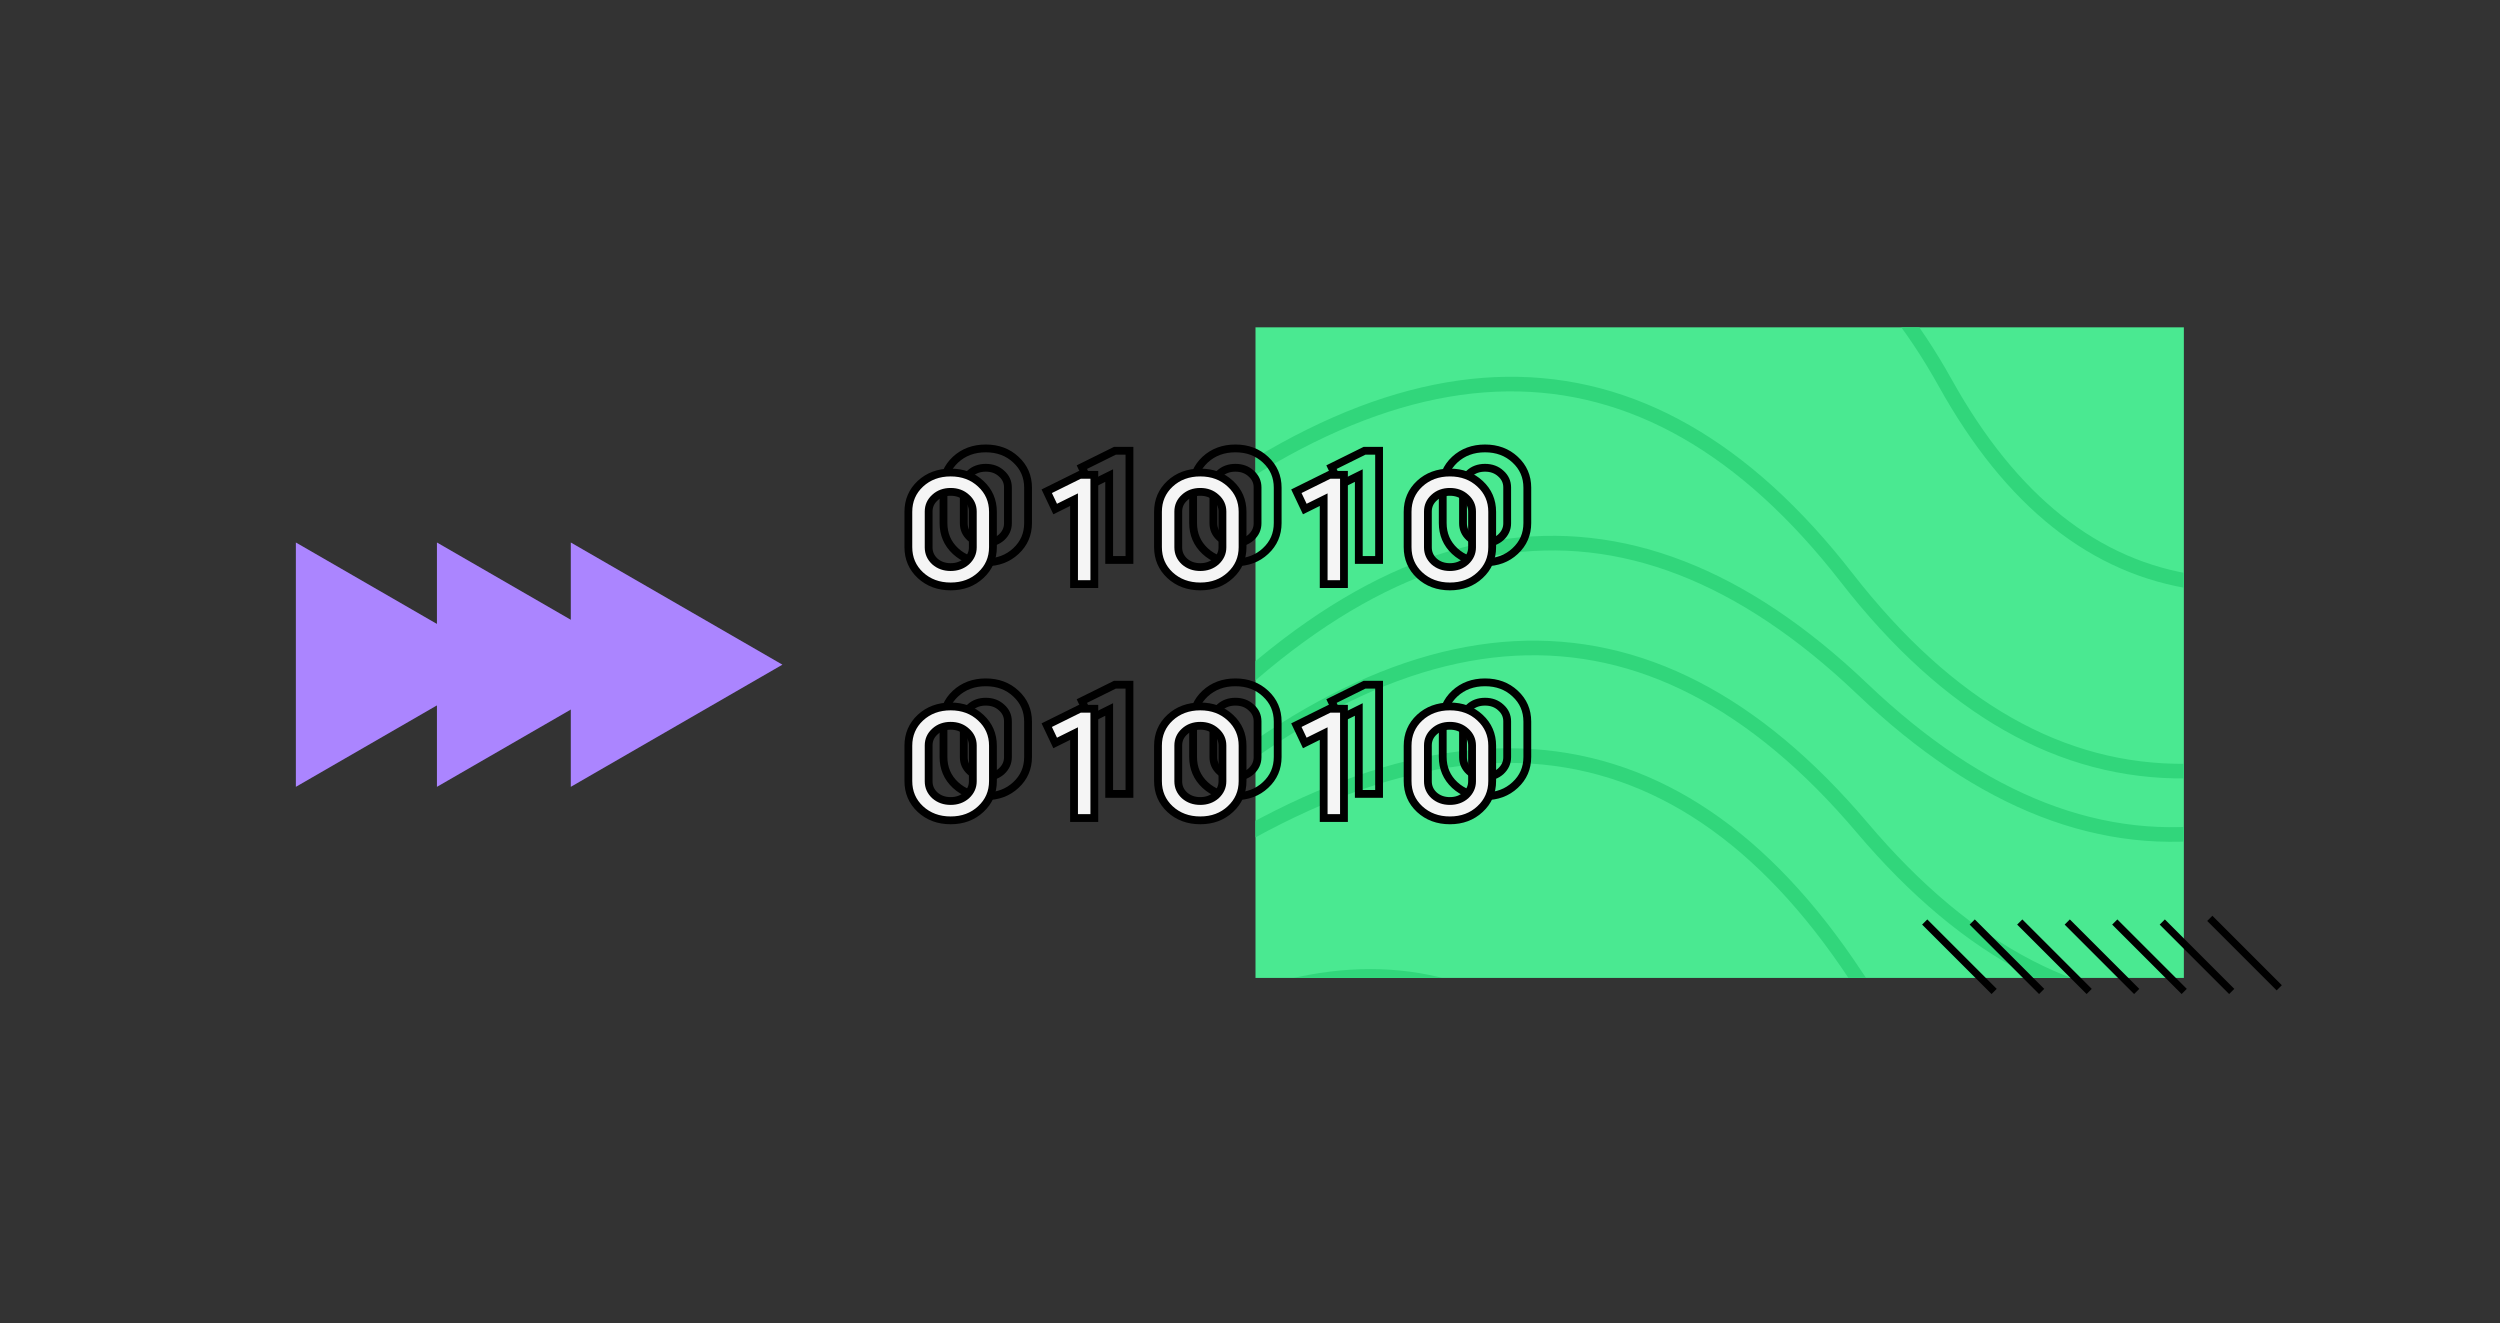 <svg width="342" height="181" viewBox="0 0 342 181" fill="none" xmlns="http://www.w3.org/2000/svg">
<rect x="0" y="0" width="342" height="181" fill="#333333" stroke="none"/>
<g clip-path="url(#clip0)">
<rect width="127" height="89" transform="translate(171.752 44.777)" fill="#4AE991"/>
<path d="M150.073 80.236C190.661 43.72 224.842 43.314 252.614 79.017C280.387 114.72 314.567 114.314 355.156 77.798" stroke="#31D67B" stroke-width="2"/>
<path d="M153.51 110.573C188.263 68.466 222.009 63.018 254.748 94.23C287.486 125.442 321.232 119.994 355.985 77.887" stroke="#31D67B" stroke-width="2"/>
<path d="M152.344 118.702C191.383 80.534 225.517 78.71 254.747 113.229C283.977 147.749 318.111 145.925 357.149 107.757" stroke="#31D67B" stroke-width="2"/>
<path d="M151.521 126.742C194.81 93.474 228.92 95.71 253.849 133.453C278.779 171.196 312.888 173.433 356.178 140.164" stroke="#31D67B" stroke-width="2"/>
<path d="M142.52 152.742C178.02 125.46 205.991 127.295 226.435 158.246C246.878 189.197 274.849 191.031 310.349 163.749" stroke="#31D67B" stroke-width="2"/>
<path d="M182.86 40.545C220.325 16.033 248.077 19.982 266.116 52.393C284.155 84.804 311.907 88.754 349.371 64.241" stroke="#31D67B" stroke-width="2"/>
</g>
<path d="M130.712 62.881L130.35 62.488L130.348 62.491L130.712 62.881ZM138.974 62.881L138.609 63.27L138.612 63.273L138.974 62.881ZM138.974 75.391L138.612 74.998L138.609 75.001L138.974 75.391ZM130.712 75.391L130.348 75.78L130.35 75.783L130.712 75.391ZM132.698 73.512L132.335 73.904L132.345 73.913L132.698 73.512ZM137.01 73.512L137.362 73.913L137.367 73.908L137.373 73.903L137.01 73.512ZM137.01 64.781L136.647 65.172L136.658 65.182L137.01 64.781ZM132.698 64.781L133.055 65.177L133.06 65.172L132.698 64.781ZM129.602 71.548V66.723H128.535V71.548H129.602ZM129.602 66.723C129.602 65.33 130.092 64.191 131.077 63.27L130.348 62.491C129.141 63.619 128.535 65.043 128.535 66.723H129.602ZM131.074 63.273C132.076 62.348 133.323 61.877 134.854 61.877V60.81C133.082 60.81 131.568 61.364 130.35 62.488L131.074 63.273ZM134.854 61.877C136.384 61.877 137.623 62.348 138.609 63.27L139.338 62.491C138.133 61.364 136.625 60.81 134.854 60.81V61.877ZM138.612 63.273C139.61 64.194 140.105 65.332 140.105 66.723H141.173C141.173 65.04 140.558 63.616 139.336 62.488L138.612 63.273ZM140.105 66.723V71.548H141.173V66.723H140.105ZM140.105 71.548C140.105 72.939 139.61 74.077 138.612 74.998L139.336 75.783C140.558 74.655 141.173 73.231 141.173 71.548H140.105ZM138.609 75.001C137.623 75.923 136.384 76.394 134.854 76.394V77.461C136.625 77.461 138.133 76.907 139.338 75.78L138.609 75.001ZM134.854 76.394C133.323 76.394 132.076 75.923 131.074 74.998L130.35 75.783C131.568 76.907 133.082 77.461 134.854 77.461V76.394ZM131.077 75.001C130.092 74.08 129.602 72.941 129.602 71.548H128.535C128.535 73.229 129.141 74.652 130.348 75.78L131.077 75.001ZM131.31 66.68V71.591H132.377V66.68H131.31ZM131.31 71.591C131.31 72.498 131.66 73.279 132.335 73.904L133.06 73.12C132.596 72.691 132.377 72.192 132.377 71.591H131.31ZM132.345 73.913C133.036 74.52 133.884 74.814 134.854 74.814V73.747C134.115 73.747 133.526 73.529 133.05 73.111L132.345 73.913ZM134.854 74.814C135.823 74.814 136.671 74.52 137.362 73.913L136.658 73.111C136.182 73.529 135.592 73.747 134.854 73.747V74.814ZM137.373 73.903C138.056 73.27 138.419 72.491 138.419 71.591H137.351C137.351 72.17 137.131 72.672 136.647 73.121L137.373 73.903ZM138.419 71.591V66.68H137.351V71.591H138.419ZM138.419 66.68C138.419 65.768 138.057 64.99 137.362 64.379L136.658 65.182C137.13 65.596 137.351 66.085 137.351 66.68H138.419ZM137.372 64.389C136.692 63.76 135.839 63.457 134.854 63.457V64.524C135.605 64.524 136.189 64.748 136.647 65.172L137.372 64.389ZM134.854 63.457C133.869 63.457 133.015 63.76 132.335 64.389L133.06 65.172C133.519 64.748 134.103 64.524 134.854 64.524V63.457ZM132.341 64.384C131.661 64.996 131.31 65.772 131.31 66.68H132.377C132.377 66.08 132.596 65.59 133.055 65.177L132.341 64.384ZM151.735 65.058H152.268V64.198L151.497 64.58L151.735 65.058ZM149.151 66.339L148.669 66.567L148.902 67.058L149.389 66.817L149.151 66.339ZM147.999 63.905L147.762 63.427L147.292 63.66L147.516 64.134L147.999 63.905ZM152.524 61.664V61.13H152.4L152.288 61.185L152.524 61.664ZM154.51 61.664H155.044V61.13H154.51V61.664ZM154.51 76.607V77.141H155.044V76.607H154.51ZM151.735 76.607H151.201V77.141H151.735V76.607ZM151.497 64.58L148.914 65.861L149.389 66.817L151.972 65.536L151.497 64.58ZM149.634 66.111L148.481 63.677L147.516 64.134L148.669 66.567L149.634 66.111ZM148.236 64.383L152.761 62.142L152.288 61.185L147.762 63.427L148.236 64.383ZM152.524 62.197H154.51V61.13H152.524V62.197ZM153.976 61.664V76.607H155.044V61.664H153.976ZM154.51 76.074H151.735V77.141H154.51V76.074ZM152.268 76.607V65.058H151.201V76.607H152.268ZM164.861 62.881L164.499 62.488L164.496 62.491L164.861 62.881ZM173.123 62.881L172.758 63.27L172.761 63.273L173.123 62.881ZM173.123 75.391L172.761 74.998L172.758 75.001L173.123 75.391ZM164.861 75.391L164.496 75.78L164.499 75.783L164.861 75.391ZM166.846 73.512L166.484 73.904L166.494 73.913L166.846 73.512ZM171.159 73.512L171.511 73.913L171.516 73.908L171.521 73.903L171.159 73.512ZM171.159 64.781L170.796 65.172L170.806 65.182L171.159 64.781ZM166.846 64.781L167.203 65.177L167.209 65.172L166.846 64.781ZM163.751 71.548V66.723H162.683V71.548H163.751ZM163.751 66.723C163.751 65.33 164.24 64.191 165.225 63.27L164.496 62.491C163.29 63.619 162.683 65.043 162.683 66.723H163.751ZM165.223 63.273C166.225 62.348 167.472 61.877 169.002 61.877V60.81C167.231 60.81 165.717 61.364 164.499 62.488L165.223 63.273ZM169.002 61.877C170.533 61.877 171.771 62.348 172.758 63.27L173.487 62.491C172.282 61.364 170.774 60.81 169.002 60.81V61.877ZM172.761 63.273C173.759 64.194 174.254 65.332 174.254 66.723H175.321C175.321 65.04 174.706 63.616 173.485 62.488L172.761 63.273ZM174.254 66.723V71.548H175.321V66.723H174.254ZM174.254 71.548C174.254 72.939 173.759 74.077 172.761 74.998L173.485 75.783C174.706 74.655 175.321 73.231 175.321 71.548H174.254ZM172.758 75.001C171.771 75.923 170.533 76.394 169.002 76.394V77.461C170.774 77.461 172.282 76.907 173.487 75.78L172.758 75.001ZM169.002 76.394C167.472 76.394 166.225 75.923 165.223 74.998L164.499 75.783C165.717 76.907 167.231 77.461 169.002 77.461V76.394ZM165.225 75.001C164.24 74.08 163.751 72.941 163.751 71.548H162.683C162.683 73.229 163.29 74.652 164.496 75.78L165.225 75.001ZM165.459 66.68V71.591H166.526V66.68H165.459ZM165.459 71.591C165.459 72.498 165.809 73.279 166.484 73.904L167.209 73.12C166.745 72.691 166.526 72.192 166.526 71.591H165.459ZM166.494 73.913C167.185 74.52 168.033 74.814 169.002 74.814V73.747C168.264 73.747 167.675 73.529 167.198 73.111L166.494 73.913ZM169.002 74.814C169.972 74.814 170.82 74.52 171.511 73.913L170.806 73.111C170.33 73.529 169.741 73.747 169.002 73.747V74.814ZM171.521 73.903C172.205 73.27 172.568 72.491 172.568 71.591H171.5C171.5 72.17 171.279 72.672 170.796 73.121L171.521 73.903ZM172.568 71.591V66.68H171.5V71.591H172.568ZM172.568 66.68C172.568 65.768 172.206 64.99 171.511 64.379L170.806 65.182C171.278 65.596 171.5 66.085 171.5 66.68H172.568ZM171.521 64.389C170.841 63.76 169.988 63.457 169.002 63.457V64.524C169.754 64.524 170.338 64.748 170.796 65.172L171.521 64.389ZM169.002 63.457C168.017 63.457 167.164 63.76 166.484 64.389L167.209 65.172C167.667 64.748 168.251 64.524 169.002 64.524V63.457ZM166.489 64.384C165.809 64.996 165.459 65.772 165.459 66.68H166.526C166.526 66.08 166.744 65.59 167.203 65.177L166.489 64.384ZM185.883 65.058H186.417V64.198L185.646 64.58L185.883 65.058ZM183.3 66.339L182.818 66.567L183.05 67.058L183.537 66.817L183.3 66.339ZM182.147 63.905L181.91 63.427L181.441 63.66L181.665 64.134L182.147 63.905ZM186.673 61.664V61.13H186.548L186.436 61.185L186.673 61.664ZM188.659 61.664H189.192V61.13H188.659V61.664ZM188.659 76.607V77.141H189.192V76.607H188.659ZM185.883 76.607H185.35V77.141H185.883V76.607ZM185.646 64.58L183.063 65.861L183.537 66.817L186.12 65.536L185.646 64.58ZM183.782 66.111L182.63 63.677L181.665 64.134L182.818 66.567L183.782 66.111ZM182.384 64.383L186.91 62.142L186.436 61.185L181.91 63.427L182.384 64.383ZM186.673 62.197H188.659V61.13H186.673V62.197ZM188.125 61.664V76.607H189.192V61.664H188.125ZM188.659 76.074H185.883V77.141H188.659V76.074ZM186.417 76.607V65.058H185.35V76.607H186.417ZM199.01 62.881L198.648 62.488L198.645 62.491L199.01 62.881ZM207.271 62.881L206.907 63.27L206.909 63.273L207.271 62.881ZM207.271 75.391L206.909 74.998L206.907 75.001L207.271 75.391ZM199.01 75.391L198.645 75.78L198.648 75.783L199.01 75.391ZM200.995 73.512L200.632 73.904L200.643 73.913L200.995 73.512ZM205.307 73.512L205.659 73.913L205.665 73.908L205.67 73.903L205.307 73.512ZM205.307 64.781L204.945 65.172L204.955 65.182L205.307 64.781ZM200.995 64.781L201.352 65.177L201.357 65.172L200.995 64.781ZM197.899 71.548V66.723H196.832V71.548H197.899ZM197.899 66.723C197.899 65.33 198.389 64.191 199.374 63.27L198.645 62.491C197.438 63.619 196.832 65.043 196.832 66.723H197.899ZM199.372 63.273C200.374 62.348 201.621 61.877 203.151 61.877V60.81C201.38 60.81 199.866 61.364 198.648 62.488L199.372 63.273ZM203.151 61.877C204.681 61.877 205.92 62.348 206.907 63.27L207.636 62.491C206.431 61.364 204.923 60.81 203.151 60.81V61.877ZM206.909 63.273C207.908 64.194 208.403 65.332 208.403 66.723H209.47C209.47 65.04 208.855 63.616 207.633 62.488L206.909 63.273ZM208.403 66.723V71.548H209.47V66.723H208.403ZM208.403 71.548C208.403 72.939 207.908 74.077 206.909 74.998L207.633 75.783C208.855 74.655 209.47 73.231 209.47 71.548H208.403ZM206.907 75.001C205.92 75.923 204.681 76.394 203.151 76.394V77.461C204.923 77.461 206.431 76.907 207.636 75.78L206.907 75.001ZM203.151 76.394C201.621 76.394 200.374 75.923 199.372 74.998L198.648 75.783C199.866 76.907 201.38 77.461 203.151 77.461V76.394ZM199.374 75.001C198.389 74.08 197.899 72.941 197.899 71.548H196.832C196.832 73.229 197.438 74.652 198.645 75.78L199.374 75.001ZM199.607 66.68V71.591H200.675V66.68H199.607ZM199.607 71.591C199.607 72.498 199.958 73.279 200.633 73.904L201.357 73.12C200.894 72.691 200.675 72.192 200.675 71.591H199.607ZM200.643 73.913C201.334 74.52 202.181 74.814 203.151 74.814V73.747C202.413 73.747 201.823 73.529 201.347 73.111L200.643 73.913ZM203.151 74.814C204.121 74.814 204.969 74.52 205.659 73.913L204.955 73.111C204.479 73.529 203.889 73.747 203.151 73.747V74.814ZM205.67 73.903C206.353 73.27 206.716 72.491 206.716 71.591H205.649C205.649 72.17 205.428 72.672 204.944 73.121L205.67 73.903ZM206.716 71.591V66.68H205.649V71.591H206.716ZM206.716 66.68C206.716 65.768 206.354 64.99 205.659 64.379L204.955 65.182C205.427 65.596 205.649 66.085 205.649 66.68H206.716ZM205.67 64.389C204.99 63.76 204.136 63.457 203.151 63.457V64.524C203.902 64.524 204.486 64.748 204.945 65.172L205.67 64.389ZM203.151 63.457C202.166 63.457 201.312 63.76 200.633 64.389L201.357 65.172C201.816 64.748 202.4 64.524 203.151 64.524V63.457ZM200.638 64.384C199.958 64.996 199.607 65.772 199.607 66.68H200.675C200.675 66.08 200.893 65.59 201.352 65.177L200.638 64.384ZM130.712 94.881L130.35 94.488L130.348 94.491L130.712 94.881ZM138.974 94.881L138.609 95.27L138.612 95.273L138.974 94.881ZM138.974 107.391L138.612 106.998L138.609 107.001L138.974 107.391ZM130.712 107.391L130.348 107.78L130.35 107.783L130.712 107.391ZM132.698 105.512L132.335 105.904L132.345 105.913L132.698 105.512ZM137.01 105.512L137.362 105.913L137.367 105.908L137.373 105.903L137.01 105.512ZM137.01 96.781L136.647 97.172L136.658 97.182L137.01 96.781ZM132.698 96.781L133.055 97.177L133.06 97.172L132.698 96.781ZM129.602 103.548V98.723H128.535V103.548H129.602ZM129.602 98.723C129.602 97.33 130.092 96.191 131.077 95.27L130.348 94.491C129.141 95.619 128.535 97.043 128.535 98.723H129.602ZM131.074 95.273C132.076 94.348 133.323 93.877 134.854 93.877V92.81C133.082 92.81 131.568 93.364 130.35 94.488L131.074 95.273ZM134.854 93.877C136.384 93.877 137.623 94.348 138.609 95.27L139.338 94.491C138.133 93.364 136.625 92.81 134.854 92.81V93.877ZM138.612 95.273C139.61 96.194 140.105 97.332 140.105 98.723H141.173C141.173 97.04 140.558 95.616 139.336 94.488L138.612 95.273ZM140.105 98.723V103.548H141.173V98.723H140.105ZM140.105 103.548C140.105 104.939 139.61 106.077 138.612 106.998L139.336 107.783C140.558 106.655 141.173 105.231 141.173 103.548H140.105ZM138.609 107.001C137.623 107.923 136.384 108.394 134.854 108.394V109.461C136.625 109.461 138.133 108.907 139.338 107.78L138.609 107.001ZM134.854 108.394C133.323 108.394 132.076 107.923 131.074 106.998L130.35 107.783C131.568 108.907 133.082 109.461 134.854 109.461V108.394ZM131.077 107.001C130.092 106.08 129.602 104.941 129.602 103.548H128.535C128.535 105.229 129.141 106.652 130.348 107.78L131.077 107.001ZM131.31 98.68V103.591H132.377V98.68H131.31ZM131.31 103.591C131.31 104.498 131.66 105.279 132.335 105.904L133.06 105.12C132.596 104.691 132.377 104.191 132.377 103.591H131.31ZM132.345 105.913C133.036 106.52 133.884 106.814 134.854 106.814V105.747C134.115 105.747 133.526 105.529 133.05 105.111L132.345 105.913ZM134.854 106.814C135.823 106.814 136.671 106.52 137.362 105.913L136.658 105.111C136.182 105.529 135.592 105.747 134.854 105.747V106.814ZM137.373 105.903C138.056 105.27 138.419 104.491 138.419 103.591H137.351C137.351 104.17 137.131 104.672 136.647 105.121L137.373 105.903ZM138.419 103.591V98.68H137.351V103.591H138.419ZM138.419 98.68C138.419 97.768 138.057 96.99 137.362 96.379L136.658 97.182C137.13 97.596 137.351 98.085 137.351 98.68H138.419ZM137.372 96.389C136.692 95.76 135.839 95.457 134.854 95.457V96.524C135.605 96.524 136.189 96.748 136.647 97.172L137.372 96.389ZM134.854 95.457C133.869 95.457 133.015 95.76 132.335 96.389L133.06 97.172C133.519 96.748 134.103 96.524 134.854 96.524V95.457ZM132.341 96.384C131.661 96.996 131.31 97.772 131.31 98.68H132.377C132.377 98.08 132.596 97.59 133.055 97.177L132.341 96.384ZM151.735 97.058H152.268V96.198L151.497 96.58L151.735 97.058ZM149.151 98.339L148.669 98.567L148.902 99.058L149.389 98.817L149.151 98.339ZM147.999 95.905L147.762 95.427L147.292 95.66L147.516 96.134L147.999 95.905ZM152.524 93.664V93.13H152.4L152.288 93.186L152.524 93.664ZM154.51 93.664H155.044V93.13H154.51V93.664ZM154.51 108.607V109.141H155.044V108.607H154.51ZM151.735 108.607H151.201V109.141H151.735V108.607ZM151.497 96.58L148.914 97.861L149.389 98.817L151.972 97.536L151.497 96.58ZM149.634 98.111L148.481 95.677L147.516 96.134L148.669 98.567L149.634 98.111ZM148.236 96.383L152.761 94.142L152.288 93.186L147.762 95.427L148.236 96.383ZM152.524 94.197H154.51V93.13H152.524V94.197ZM153.976 93.664V108.607H155.044V93.664H153.976ZM154.51 108.074H151.735V109.141H154.51V108.074ZM152.268 108.607V97.058H151.201V108.607H152.268ZM164.861 94.881L164.499 94.488L164.496 94.491L164.861 94.881ZM173.123 94.881L172.758 95.27L172.761 95.273L173.123 94.881ZM173.123 107.391L172.761 106.998L172.758 107.001L173.123 107.391ZM164.861 107.391L164.496 107.78L164.499 107.783L164.861 107.391ZM166.846 105.512L166.484 105.904L166.494 105.913L166.846 105.512ZM171.159 105.512L171.511 105.913L171.516 105.908L171.521 105.903L171.159 105.512ZM171.159 96.781L170.796 97.172L170.806 97.182L171.159 96.781ZM166.846 96.781L167.203 97.177L167.209 97.172L166.846 96.781ZM163.751 103.548V98.723H162.683V103.548H163.751ZM163.751 98.723C163.751 97.33 164.24 96.191 165.225 95.27L164.496 94.491C163.29 95.619 162.683 97.043 162.683 98.723H163.751ZM165.223 95.273C166.225 94.348 167.472 93.877 169.002 93.877V92.81C167.231 92.81 165.717 93.364 164.499 94.488L165.223 95.273ZM169.002 93.877C170.533 93.877 171.771 94.348 172.758 95.27L173.487 94.491C172.282 93.364 170.774 92.81 169.002 92.81V93.877ZM172.761 95.273C173.759 96.194 174.254 97.332 174.254 98.723H175.321C175.321 97.04 174.706 95.616 173.485 94.488L172.761 95.273ZM174.254 98.723V103.548H175.321V98.723H174.254ZM174.254 103.548C174.254 104.939 173.759 106.077 172.761 106.998L173.485 107.783C174.706 106.655 175.321 105.231 175.321 103.548H174.254ZM172.758 107.001C171.771 107.923 170.533 108.394 169.002 108.394V109.461C170.774 109.461 172.282 108.907 173.487 107.78L172.758 107.001ZM169.002 108.394C167.472 108.394 166.225 107.923 165.223 106.998L164.499 107.783C165.717 108.907 167.231 109.461 169.002 109.461V108.394ZM165.225 107.001C164.24 106.08 163.751 104.941 163.751 103.548H162.683C162.683 105.229 163.29 106.652 164.496 107.78L165.225 107.001ZM165.459 98.68V103.591H166.526V98.68H165.459ZM165.459 103.591C165.459 104.498 165.809 105.279 166.484 105.904L167.209 105.12C166.745 104.691 166.526 104.191 166.526 103.591H165.459ZM166.494 105.913C167.185 106.52 168.033 106.814 169.002 106.814V105.747C168.264 105.747 167.675 105.529 167.198 105.111L166.494 105.913ZM169.002 106.814C169.972 106.814 170.82 106.52 171.511 105.913L170.806 105.111C170.33 105.529 169.741 105.747 169.002 105.747V106.814ZM171.521 105.903C172.205 105.27 172.568 104.491 172.568 103.591H171.5C171.5 104.17 171.279 104.672 170.796 105.121L171.521 105.903ZM172.568 103.591V98.68H171.5V103.591H172.568ZM172.568 98.68C172.568 97.768 172.206 96.99 171.511 96.379L170.806 97.182C171.278 97.596 171.5 98.085 171.5 98.68H172.568ZM171.521 96.389C170.841 95.76 169.988 95.457 169.002 95.457V96.524C169.754 96.524 170.338 96.748 170.796 97.172L171.521 96.389ZM169.002 95.457C168.017 95.457 167.164 95.76 166.484 96.389L167.209 97.172C167.667 96.748 168.251 96.524 169.002 96.524V95.457ZM166.489 96.384C165.809 96.996 165.459 97.772 165.459 98.68H166.526C166.526 98.08 166.744 97.59 167.203 97.177L166.489 96.384ZM185.883 97.058H186.417V96.198L185.646 96.58L185.883 97.058ZM183.3 98.339L182.818 98.567L183.05 99.058L183.537 98.817L183.3 98.339ZM182.147 95.905L181.91 95.427L181.441 95.66L181.665 96.134L182.147 95.905ZM186.673 93.664V93.13H186.548L186.436 93.186L186.673 93.664ZM188.659 93.664H189.192V93.13H188.659V93.664ZM188.659 108.607V109.141H189.192V108.607H188.659ZM185.883 108.607H185.35V109.141H185.883V108.607ZM185.646 96.58L183.063 97.861L183.537 98.817L186.12 97.536L185.646 96.58ZM183.782 98.111L182.63 95.677L181.665 96.134L182.818 98.567L183.782 98.111ZM182.384 96.383L186.91 94.142L186.436 93.186L181.91 95.427L182.384 96.383ZM186.673 94.197H188.659V93.13H186.673V94.197ZM188.125 93.664V108.607H189.192V93.664H188.125ZM188.659 108.074H185.883V109.141H188.659V108.074ZM186.417 108.607V97.058H185.35V108.607H186.417ZM199.01 94.881L198.648 94.488L198.645 94.491L199.01 94.881ZM207.271 94.881L206.907 95.27L206.909 95.273L207.271 94.881ZM207.271 107.391L206.909 106.998L206.907 107.001L207.271 107.391ZM199.01 107.391L198.645 107.78L198.648 107.783L199.01 107.391ZM200.995 105.512L200.632 105.904L200.643 105.913L200.995 105.512ZM205.307 105.512L205.659 105.913L205.665 105.908L205.67 105.903L205.307 105.512ZM205.307 96.781L204.945 97.172L204.955 97.182L205.307 96.781ZM200.995 96.781L201.352 97.177L201.357 97.172L200.995 96.781ZM197.899 103.548V98.723H196.832V103.548H197.899ZM197.899 98.723C197.899 97.33 198.389 96.191 199.374 95.27L198.645 94.491C197.438 95.619 196.832 97.043 196.832 98.723H197.899ZM199.372 95.273C200.374 94.348 201.621 93.877 203.151 93.877V92.81C201.38 92.81 199.866 93.364 198.648 94.488L199.372 95.273ZM203.151 93.877C204.681 93.877 205.92 94.348 206.907 95.27L207.636 94.491C206.431 93.364 204.923 92.81 203.151 92.81V93.877ZM206.909 95.273C207.908 96.194 208.403 97.332 208.403 98.723H209.47C209.47 97.04 208.855 95.616 207.633 94.488L206.909 95.273ZM208.403 98.723V103.548H209.47V98.723H208.403ZM208.403 103.548C208.403 104.939 207.908 106.077 206.909 106.998L207.633 107.783C208.855 106.655 209.47 105.231 209.47 103.548H208.403ZM206.907 107.001C205.92 107.923 204.681 108.394 203.151 108.394V109.461C204.923 109.461 206.431 108.907 207.636 107.78L206.907 107.001ZM203.151 108.394C201.621 108.394 200.374 107.923 199.372 106.998L198.648 107.783C199.866 108.907 201.38 109.461 203.151 109.461V108.394ZM199.374 107.001C198.389 106.08 197.899 104.941 197.899 103.548H196.832C196.832 105.229 197.438 106.652 198.645 107.78L199.374 107.001ZM199.607 98.68V103.591H200.675V98.68H199.607ZM199.607 103.591C199.607 104.498 199.958 105.279 200.633 105.904L201.357 105.12C200.894 104.691 200.675 104.191 200.675 103.591H199.607ZM200.643 105.913C201.334 106.52 202.181 106.814 203.151 106.814V105.747C202.413 105.747 201.823 105.529 201.347 105.111L200.643 105.913ZM203.151 106.814C204.121 106.814 204.969 106.52 205.659 105.913L204.955 105.111C204.479 105.529 203.889 105.747 203.151 105.747V106.814ZM205.67 105.903C206.353 105.27 206.716 104.491 206.716 103.591H205.649C205.649 104.17 205.428 104.672 204.944 105.121L205.67 105.903ZM206.716 103.591V98.68H205.649V103.591H206.716ZM206.716 98.68C206.716 97.768 206.354 96.99 205.659 96.379L204.955 97.182C205.427 97.596 205.649 98.085 205.649 98.68H206.716ZM205.67 96.389C204.99 95.76 204.136 95.457 203.151 95.457V96.524C203.902 96.524 204.486 96.748 204.945 97.172L205.67 96.389ZM203.151 95.457C202.166 95.457 201.312 95.76 200.633 96.389L201.357 97.172C201.816 96.748 202.4 96.524 203.151 96.524V95.457ZM200.638 96.384C199.958 96.996 199.607 97.772 199.607 98.68H200.675C200.675 98.08 200.893 97.59 201.352 97.177L200.638 96.384Z" fill="black"/>
<path d="M124.264 74.845V70.02C124.264 68.483 124.812 67.202 125.907 66.177C127.018 65.153 128.398 64.64 130.049 64.64C131.7 64.64 133.073 65.153 134.169 66.177C135.279 67.202 135.834 68.483 135.834 70.02V74.845C135.834 76.382 135.279 77.663 134.169 78.688C133.073 79.712 131.7 80.225 130.049 80.225C128.398 80.225 127.018 79.712 125.907 78.688C124.812 77.663 124.264 76.382 124.264 74.845ZM127.039 69.977V74.888C127.039 75.642 127.324 76.282 127.893 76.809C128.476 77.321 129.195 77.577 130.049 77.577C130.903 77.577 131.622 77.321 132.205 76.809C132.789 76.268 133.08 75.628 133.08 74.888V69.977C133.08 69.223 132.789 68.59 132.205 68.077C131.636 67.551 130.917 67.287 130.049 67.287C129.181 67.287 128.462 67.551 127.893 68.077C127.324 68.59 127.039 69.223 127.039 69.977ZM146.93 68.355L144.347 69.636L143.194 67.202L147.72 64.961H149.705V79.904H146.93V68.355ZM158.412 74.845V70.02C158.412 68.483 158.96 67.202 160.056 66.177C161.166 65.153 162.547 64.64 164.198 64.64C165.849 64.64 167.222 65.153 168.318 66.177C169.428 67.202 169.983 68.483 169.983 70.02V74.845C169.983 76.382 169.428 77.663 168.318 78.688C167.222 79.712 165.849 80.225 164.198 80.225C162.547 80.225 161.166 79.712 160.056 78.688C158.96 77.663 158.412 76.382 158.412 74.845ZM161.188 69.977V74.888C161.188 75.642 161.472 76.282 162.042 76.809C162.625 77.321 163.344 77.577 164.198 77.577C165.052 77.577 165.77 77.321 166.354 76.809C166.937 76.268 167.229 75.628 167.229 74.888V69.977C167.229 69.223 166.937 68.59 166.354 68.077C165.785 67.551 165.066 67.287 164.198 67.287C163.33 67.287 162.611 67.551 162.042 68.077C161.472 68.59 161.188 69.223 161.188 69.977ZM181.079 68.355L178.495 69.636L177.343 67.202L181.868 64.961H183.854V79.904H181.079V68.355ZM192.561 74.845V70.02C192.561 68.483 193.109 67.202 194.205 66.177C195.315 65.153 196.695 64.64 198.346 64.64C199.997 64.64 201.371 65.153 202.467 66.177C203.577 67.202 204.132 68.483 204.132 70.02V74.845C204.132 76.382 203.577 77.663 202.467 78.688C201.371 79.712 199.997 80.225 198.346 80.225C196.695 80.225 195.315 79.712 194.205 78.688C193.109 77.663 192.561 76.382 192.561 74.845ZM195.336 69.977V74.888C195.336 75.642 195.621 76.282 196.19 76.809C196.774 77.321 197.492 77.577 198.346 77.577C199.2 77.577 199.919 77.321 200.503 76.809C201.086 76.268 201.378 75.628 201.378 74.888V69.977C201.378 69.223 201.086 68.59 200.503 68.077C199.933 67.551 199.215 67.287 198.346 67.287C197.478 67.287 196.76 67.551 196.19 68.077C195.621 68.59 195.336 69.223 195.336 69.977ZM124.264 106.845V102.02C124.264 100.483 124.812 99.202 125.907 98.177C127.018 97.153 128.398 96.64 130.049 96.64C131.7 96.64 133.073 97.153 134.169 98.177C135.279 99.202 135.834 100.483 135.834 102.02V106.845C135.834 108.382 135.279 109.663 134.169 110.687C133.073 111.712 131.7 112.225 130.049 112.225C128.398 112.225 127.018 111.712 125.907 110.687C124.812 109.663 124.264 108.382 124.264 106.845ZM127.039 101.977V106.887C127.039 107.642 127.324 108.282 127.893 108.809C128.476 109.321 129.195 109.577 130.049 109.577C130.903 109.577 131.622 109.321 132.205 108.809C132.789 108.268 133.08 107.628 133.08 106.887V101.977C133.08 101.223 132.789 100.59 132.205 100.077C131.636 99.551 130.917 99.287 130.049 99.287C129.181 99.287 128.462 99.551 127.893 100.077C127.324 100.59 127.039 101.223 127.039 101.977ZM146.93 100.355L144.347 101.636L143.194 99.202L147.72 96.961H149.705V111.904H146.93V100.355ZM158.412 106.845V102.02C158.412 100.483 158.96 99.202 160.056 98.177C161.166 97.153 162.547 96.64 164.198 96.64C165.849 96.64 167.222 97.153 168.318 98.177C169.428 99.202 169.983 100.483 169.983 102.02V106.845C169.983 108.382 169.428 109.663 168.318 110.687C167.222 111.712 165.849 112.225 164.198 112.225C162.547 112.225 161.166 111.712 160.056 110.687C158.96 109.663 158.412 108.382 158.412 106.845ZM161.188 101.977V106.887C161.188 107.642 161.472 108.282 162.042 108.809C162.625 109.321 163.344 109.577 164.198 109.577C165.052 109.577 165.77 109.321 166.354 108.809C166.937 108.268 167.229 107.628 167.229 106.887V101.977C167.229 101.223 166.937 100.59 166.354 100.077C165.785 99.551 165.066 99.287 164.198 99.287C163.33 99.287 162.611 99.551 162.042 100.077C161.472 100.59 161.188 101.223 161.188 101.977ZM181.079 100.355L178.495 101.636L177.343 99.202L181.868 96.961H183.854V111.904H181.079V100.355ZM192.561 106.845V102.02C192.561 100.483 193.109 99.202 194.205 98.177C195.315 97.153 196.695 96.64 198.346 96.64C199.997 96.64 201.371 97.153 202.467 98.177C203.577 99.202 204.132 100.483 204.132 102.02V106.845C204.132 108.382 203.577 109.663 202.467 110.687C201.371 111.712 199.997 112.225 198.346 112.225C196.695 112.225 195.315 111.712 194.205 110.687C193.109 109.663 192.561 108.382 192.561 106.845ZM195.336 101.977V106.887C195.336 107.642 195.621 108.282 196.19 108.809C196.774 109.321 197.492 109.577 198.346 109.577C199.2 109.577 199.919 109.321 200.503 108.809C201.086 108.268 201.378 107.628 201.378 106.887V101.977C201.378 101.223 201.086 100.59 200.503 100.077C199.933 99.551 199.215 99.287 198.346 99.287C197.478 99.287 196.76 99.551 196.19 100.077C195.621 100.59 195.336 101.223 195.336 101.977Z" fill="#F5F5F5"/>
<path d="M125.907 66.177L125.545 65.785L125.543 65.788L125.907 66.177ZM134.169 66.177L133.805 66.567L133.807 66.57L134.169 66.177ZM134.169 78.688L133.807 78.295L133.805 78.298L134.169 78.688ZM125.907 78.688L125.543 79.077L125.545 79.08L125.907 78.688ZM127.893 76.809L127.53 77.201L127.541 77.21L127.893 76.809ZM132.205 76.809L132.557 77.21L132.563 77.205L132.568 77.2L132.205 76.809ZM132.205 68.077L131.843 68.469L131.853 68.478L132.205 68.077ZM127.893 68.077L128.25 68.474L128.255 68.469L127.893 68.077ZM124.797 74.845V70.02H123.73V74.845H124.797ZM124.797 70.02C124.797 68.627 125.287 67.488 126.272 66.567L125.543 65.788C124.336 66.916 123.73 68.339 123.73 70.02H124.797ZM126.269 66.57C127.271 65.645 128.519 65.174 130.049 65.174V64.107C128.277 64.107 126.764 64.661 125.545 65.785L126.269 66.57ZM130.049 65.174C131.579 65.174 132.818 65.645 133.805 66.567L134.534 65.788C133.329 64.661 131.821 64.107 130.049 64.107V65.174ZM133.807 66.57C134.806 67.491 135.301 68.629 135.301 70.02H136.368C136.368 68.337 135.753 66.913 134.531 65.785L133.807 66.57ZM135.301 70.02V74.845H136.368V70.02H135.301ZM135.301 74.845C135.301 76.236 134.806 77.374 133.807 78.295L134.531 79.08C135.753 77.952 136.368 76.528 136.368 74.845H135.301ZM133.805 78.298C132.818 79.22 131.579 79.691 130.049 79.691V80.758C131.821 80.758 133.329 80.204 134.534 79.077L133.805 78.298ZM130.049 79.691C128.519 79.691 127.271 79.22 126.269 78.295L125.545 79.08C126.764 80.204 128.277 80.758 130.049 80.758V79.691ZM126.272 78.298C125.287 77.377 124.797 76.238 124.797 74.845H123.73C123.73 76.525 124.336 77.949 125.543 79.077L126.272 78.298ZM126.505 69.977V74.888H127.573V69.977H126.505ZM126.505 74.888C126.505 75.795 126.855 76.576 127.53 77.201L128.255 76.417C127.792 75.988 127.573 75.488 127.573 74.888H126.505ZM127.541 77.21C128.232 77.817 129.079 78.111 130.049 78.111V77.044C129.311 77.044 128.721 76.826 128.245 76.408L127.541 77.21ZM130.049 78.111C131.019 78.111 131.866 77.817 132.557 77.21L131.853 76.408C131.377 76.826 130.787 77.044 130.049 77.044V78.111ZM132.568 77.2C133.251 76.567 133.614 75.788 133.614 74.888H132.547C132.547 75.467 132.326 75.969 131.842 76.417L132.568 77.2ZM133.614 74.888V69.977H132.547V74.888H133.614ZM133.614 69.977C133.614 69.064 133.252 68.287 132.557 67.676L131.853 68.478C132.325 68.893 132.547 69.382 132.547 69.977H133.614ZM132.568 67.686C131.888 67.057 131.034 66.754 130.049 66.754V67.821C130.8 67.821 131.384 68.045 131.843 68.469L132.568 67.686ZM130.049 66.754C129.064 66.754 128.21 67.057 127.53 67.686L128.255 68.469C128.714 68.045 129.298 67.821 130.049 67.821V66.754ZM127.536 67.681C126.856 68.293 126.505 69.069 126.505 69.977H127.573C127.573 69.377 127.791 68.887 128.25 68.474L127.536 67.681ZM146.93 68.355H147.464V67.495L146.693 67.877L146.93 68.355ZM144.347 69.636L143.864 69.864L144.097 70.355L144.584 70.114L144.347 69.636ZM143.194 67.202L142.957 66.724L142.487 66.957L142.712 67.431L143.194 67.202ZM147.72 64.961V64.427H147.595L147.483 64.482L147.72 64.961ZM149.705 64.961H150.239V64.427H149.705V64.961ZM149.705 79.904V80.438H150.239V79.904H149.705ZM146.93 79.904H146.396V80.438H146.93V79.904ZM146.693 67.877L144.11 69.158L144.584 70.114L147.167 68.833L146.693 67.877ZM144.829 69.407L143.676 66.974L142.712 67.431L143.864 69.864L144.829 69.407ZM143.431 67.68L147.957 65.439L147.483 64.482L142.957 66.724L143.431 67.68ZM147.72 65.494H149.705V64.427H147.72V65.494ZM149.171 64.961V79.904H150.239V64.961H149.171ZM149.705 79.371H146.93V80.438H149.705V79.371ZM147.464 79.904V68.355H146.396V79.904H147.464ZM160.056 66.177L159.694 65.785L159.692 65.788L160.056 66.177ZM168.318 66.177L167.953 66.567L167.956 66.57L168.318 66.177ZM168.318 78.688L167.956 78.295L167.953 78.298L168.318 78.688ZM160.056 78.688L159.692 79.077L159.694 79.08L160.056 78.688ZM162.042 76.809L161.679 77.201L161.689 77.21L162.042 76.809ZM166.354 76.809L166.706 77.21L166.711 77.205L166.717 77.2L166.354 76.809ZM166.354 68.077L165.991 68.469L166.002 68.478L166.354 68.077ZM162.042 68.077L162.399 68.474L162.404 68.469L162.042 68.077ZM158.946 74.845V70.02H157.879V74.845H158.946ZM158.946 70.02C158.946 68.627 159.436 67.488 160.421 66.567L159.692 65.788C158.485 66.916 157.879 68.339 157.879 70.02H158.946ZM160.418 66.57C161.42 65.645 162.667 65.174 164.198 65.174V64.107C162.426 64.107 160.912 64.661 159.694 65.785L160.418 66.57ZM164.198 65.174C165.728 65.174 166.967 65.645 167.953 66.567L168.682 65.788C167.477 64.661 165.969 64.107 164.198 64.107V65.174ZM167.956 66.57C168.954 67.491 169.449 68.629 169.449 70.02H170.517C170.517 68.337 169.902 66.913 168.68 65.785L167.956 66.57ZM169.449 70.02V74.845H170.517V70.02H169.449ZM169.449 74.845C169.449 76.236 168.954 77.374 167.956 78.295L168.68 79.08C169.902 77.952 170.517 76.528 170.517 74.845H169.449ZM167.953 78.298C166.967 79.22 165.728 79.691 164.198 79.691V80.758C165.969 80.758 167.477 80.204 168.682 79.077L167.953 78.298ZM164.198 79.691C162.667 79.691 161.42 79.22 160.418 78.295L159.694 79.08C160.912 80.204 162.426 80.758 164.198 80.758V79.691ZM160.421 78.298C159.436 77.377 158.946 76.238 158.946 74.845H157.879C157.879 76.525 158.485 77.949 159.692 79.077L160.421 78.298ZM160.654 69.977V74.888H161.721V69.977H160.654ZM160.654 74.888C160.654 75.795 161.004 76.576 161.679 77.201L162.404 76.417C161.94 75.988 161.721 75.488 161.721 74.888H160.654ZM161.689 77.21C162.38 77.817 163.228 78.111 164.198 78.111V77.044C163.459 77.044 162.87 76.826 162.394 76.408L161.689 77.21ZM164.198 78.111C165.167 78.111 166.015 77.817 166.706 77.21L166.002 76.408C165.526 76.826 164.936 77.044 164.198 77.044V78.111ZM166.717 77.2C167.4 76.567 167.763 75.788 167.763 74.888H166.695C166.695 75.467 166.475 75.969 165.991 76.417L166.717 77.2ZM167.763 74.888V69.977H166.695V74.888H167.763ZM167.763 69.977C167.763 69.064 167.401 68.287 166.706 67.676L166.002 68.478C166.474 68.893 166.695 69.382 166.695 69.977H167.763ZM166.716 67.686C166.036 67.057 165.183 66.754 164.198 66.754V67.821C164.949 67.821 165.533 68.045 165.991 68.469L166.716 67.686ZM164.198 66.754C163.213 66.754 162.359 67.057 161.679 67.686L162.404 68.469C162.863 68.045 163.447 67.821 164.198 67.821V66.754ZM161.685 67.681C161.005 68.293 160.654 69.069 160.654 69.977H161.721C161.721 69.377 161.94 68.887 162.399 68.474L161.685 67.681ZM181.079 68.355H181.612V67.495L180.841 67.877L181.079 68.355ZM178.495 69.636L178.013 69.864L178.246 70.355L178.733 70.114L178.495 69.636ZM177.343 67.202L177.106 66.724L176.636 66.957L176.86 67.431L177.343 67.202ZM181.868 64.961V64.427H181.744L181.632 64.482L181.868 64.961ZM183.854 64.961H184.388V64.427H183.854V64.961ZM183.854 79.904V80.438H184.388V79.904H183.854ZM181.079 79.904H180.545V80.438H181.079V79.904ZM180.841 67.877L178.258 69.158L178.733 70.114L181.316 68.833L180.841 67.877ZM178.978 69.407L177.825 66.974L176.86 67.431L178.013 69.864L178.978 69.407ZM177.58 67.68L182.105 65.439L181.632 64.482L177.106 66.724L177.58 67.68ZM181.868 65.494H183.854V64.427H181.868V65.494ZM183.32 64.961V79.904H184.388V64.961H183.32ZM183.854 79.371H181.079V80.438H183.854V79.371ZM181.612 79.904V68.355H180.545V79.904H181.612ZM194.205 66.177L193.843 65.785L193.84 65.788L194.205 66.177ZM202.467 66.177L202.102 66.567L202.105 66.57L202.467 66.177ZM202.467 78.688L202.105 78.295L202.102 78.298L202.467 78.688ZM194.205 78.688L193.84 79.077L193.843 79.08L194.205 78.688ZM196.19 76.809L195.828 77.201L195.838 77.21L196.19 76.809ZM200.503 76.809L200.855 77.21L200.86 77.205L200.865 77.2L200.503 76.809ZM200.503 68.077L200.14 68.469L200.15 68.478L200.503 68.077ZM196.19 68.077L196.547 68.474L196.553 68.469L196.19 68.077ZM193.095 74.845V70.02H192.027V74.845H193.095ZM193.095 70.02C193.095 68.627 193.584 67.488 194.569 66.567L193.84 65.788C192.634 66.916 192.027 68.339 192.027 70.02H193.095ZM194.567 66.57C195.569 65.645 196.816 65.174 198.346 65.174V64.107C196.575 64.107 195.061 64.661 193.843 65.785L194.567 66.57ZM198.346 65.174C199.877 65.174 201.115 65.645 202.102 66.567L202.831 65.788C201.626 64.661 200.118 64.107 198.346 64.107V65.174ZM202.105 66.57C203.103 67.491 203.598 68.629 203.598 70.02H204.665C204.665 68.337 204.05 66.913 202.829 65.785L202.105 66.57ZM203.598 70.02V74.845H204.665V70.02H203.598ZM203.598 74.845C203.598 76.236 203.103 77.374 202.105 78.295L202.829 79.08C204.05 77.952 204.665 76.528 204.665 74.845H203.598ZM202.102 78.298C201.115 79.22 199.877 79.691 198.346 79.691V80.758C200.118 80.758 201.626 80.204 202.831 79.077L202.102 78.298ZM198.346 79.691C196.816 79.691 195.569 79.22 194.567 78.295L193.843 79.08C195.061 80.204 196.575 80.758 198.346 80.758V79.691ZM194.569 78.298C193.584 77.377 193.095 76.238 193.095 74.845H192.027C192.027 76.525 192.634 77.949 193.84 79.077L194.569 78.298ZM194.803 69.977V74.888H195.87V69.977H194.803ZM194.803 74.888C194.803 75.795 195.153 76.576 195.828 77.201L196.553 76.417C196.089 75.988 195.87 75.488 195.87 74.888H194.803ZM195.838 77.21C196.529 77.817 197.377 78.111 198.346 78.111V77.044C197.608 77.044 197.019 76.826 196.542 76.408L195.838 77.21ZM198.346 78.111C199.316 78.111 200.164 77.817 200.855 77.21L200.15 76.408C199.674 76.826 199.085 77.044 198.346 77.044V78.111ZM200.865 77.2C201.549 76.567 201.912 75.788 201.912 74.888H200.844C200.844 75.467 200.623 75.969 200.14 76.417L200.865 77.2ZM201.912 74.888V69.977H200.844V74.888H201.912ZM201.912 69.977C201.912 69.064 201.55 68.287 200.855 67.676L200.15 68.478C200.622 68.893 200.844 69.382 200.844 69.977H201.912ZM200.865 67.686C200.185 67.057 199.332 66.754 198.346 66.754V67.821C199.098 67.821 199.682 68.045 200.14 68.469L200.865 67.686ZM198.346 66.754C197.361 66.754 196.508 67.057 195.828 67.686L196.553 68.469C197.011 68.045 197.595 67.821 198.346 67.821V66.754ZM195.833 67.681C195.153 68.293 194.803 69.069 194.803 69.977H195.87C195.87 69.377 196.088 68.887 196.547 68.474L195.833 67.681ZM125.907 98.177L125.545 97.785L125.543 97.788L125.907 98.177ZM134.169 98.177L133.805 98.567L133.807 98.57L134.169 98.177ZM134.169 110.687L133.807 110.295L133.805 110.298L134.169 110.687ZM125.907 110.687L125.543 111.077L125.545 111.08L125.907 110.687ZM127.893 108.809L127.53 109.201L127.541 109.21L127.893 108.809ZM132.205 108.809L132.557 109.21L132.563 109.205L132.568 109.2L132.205 108.809ZM132.205 100.077L131.843 100.469L131.853 100.478L132.205 100.077ZM127.893 100.077L128.25 100.474L128.255 100.469L127.893 100.077ZM124.797 106.845V102.02H123.73V106.845H124.797ZM124.797 102.02C124.797 100.627 125.287 99.488 126.272 98.567L125.543 97.788C124.336 98.916 123.73 100.339 123.73 102.02H124.797ZM126.269 98.57C127.271 97.645 128.519 97.174 130.049 97.174V96.107C128.277 96.107 126.764 96.661 125.545 97.785L126.269 98.57ZM130.049 97.174C131.579 97.174 132.818 97.645 133.805 98.567L134.534 97.788C133.329 96.661 131.821 96.107 130.049 96.107V97.174ZM133.807 98.57C134.806 99.491 135.301 100.629 135.301 102.02H136.368C136.368 100.337 135.753 98.913 134.531 97.785L133.807 98.57ZM135.301 102.02V106.845H136.368V102.02H135.301ZM135.301 106.845C135.301 108.236 134.806 109.374 133.807 110.295L134.531 111.08C135.753 109.952 136.368 108.528 136.368 106.845H135.301ZM133.805 110.298C132.818 111.22 131.579 111.691 130.049 111.691V112.758C131.821 112.758 133.329 112.204 134.534 111.077L133.805 110.298ZM130.049 111.691C128.519 111.691 127.271 111.22 126.269 110.295L125.545 111.08C126.764 112.204 128.277 112.758 130.049 112.758V111.691ZM126.272 110.298C125.287 109.377 124.797 108.238 124.797 106.845H123.73C123.73 108.526 124.336 109.949 125.543 111.077L126.272 110.298ZM126.505 101.977V106.887H127.573V101.977H126.505ZM126.505 106.887C126.505 107.795 126.855 108.576 127.53 109.201L128.255 108.417C127.792 107.988 127.573 107.488 127.573 106.887H126.505ZM127.541 109.21C128.232 109.816 129.079 110.111 130.049 110.111V109.044C129.311 109.044 128.721 108.826 128.245 108.408L127.541 109.21ZM130.049 110.111C131.019 110.111 131.866 109.816 132.557 109.21L131.853 108.408C131.377 108.826 130.787 109.044 130.049 109.044V110.111ZM132.568 109.2C133.251 108.567 133.614 107.788 133.614 106.887H132.547C132.547 107.467 132.326 107.969 131.842 108.417L132.568 109.2ZM133.614 106.887V101.977H132.547V106.887H133.614ZM133.614 101.977C133.614 101.064 133.252 100.287 132.557 99.676L131.853 100.478C132.325 100.893 132.547 101.382 132.547 101.977H133.614ZM132.568 99.686C131.888 99.057 131.034 98.754 130.049 98.754V99.821C130.8 99.821 131.384 100.045 131.843 100.469L132.568 99.686ZM130.049 98.754C129.064 98.754 128.21 99.057 127.53 99.686L128.255 100.469C128.714 100.045 129.298 99.821 130.049 99.821V98.754ZM127.536 99.681C126.856 100.293 126.505 101.069 126.505 101.977H127.573C127.573 101.377 127.791 100.887 128.25 100.474L127.536 99.681ZM146.93 100.355H147.464V99.495L146.693 99.877L146.93 100.355ZM144.347 101.636L143.864 101.864L144.097 102.355L144.584 102.114L144.347 101.636ZM143.194 99.202L142.957 98.724L142.487 98.957L142.712 99.431L143.194 99.202ZM147.72 96.961V96.427H147.595L147.483 96.482L147.72 96.961ZM149.705 96.961H150.239V96.427H149.705V96.961ZM149.705 111.904V112.438H150.239V111.904H149.705ZM146.93 111.904H146.396V112.438H146.93V111.904ZM146.693 99.877L144.11 101.158L144.584 102.114L147.167 100.833L146.693 99.877ZM144.829 101.407L143.676 98.974L142.712 99.431L143.864 101.864L144.829 101.407ZM143.431 99.68L147.957 97.439L147.483 96.482L142.957 98.724L143.431 99.68ZM147.72 97.494H149.705V96.427H147.72V97.494ZM149.171 96.961V111.904H150.239V96.961H149.171ZM149.705 111.371H146.93V112.438H149.705V111.371ZM147.464 111.904V100.355H146.396V111.904H147.464ZM160.056 98.177L159.694 97.785L159.692 97.788L160.056 98.177ZM168.318 98.177L167.953 98.567L167.956 98.57L168.318 98.177ZM168.318 110.687L167.956 110.295L167.953 110.298L168.318 110.687ZM160.056 110.687L159.692 111.077L159.694 111.08L160.056 110.687ZM162.042 108.809L161.679 109.201L161.689 109.21L162.042 108.809ZM166.354 108.809L166.706 109.21L166.711 109.205L166.717 109.2L166.354 108.809ZM166.354 100.077L165.991 100.469L166.002 100.478L166.354 100.077ZM162.042 100.077L162.399 100.474L162.404 100.469L162.042 100.077ZM158.946 106.845V102.02H157.879V106.845H158.946ZM158.946 102.02C158.946 100.627 159.436 99.488 160.421 98.567L159.692 97.788C158.485 98.916 157.879 100.339 157.879 102.02H158.946ZM160.418 98.57C161.42 97.645 162.667 97.174 164.198 97.174V96.107C162.426 96.107 160.912 96.661 159.694 97.785L160.418 98.57ZM164.198 97.174C165.728 97.174 166.967 97.645 167.953 98.567L168.682 97.788C167.477 96.661 165.969 96.107 164.198 96.107V97.174ZM167.956 98.57C168.954 99.491 169.449 100.629 169.449 102.02H170.517C170.517 100.337 169.902 98.913 168.68 97.785L167.956 98.57ZM169.449 102.02V106.845H170.517V102.02H169.449ZM169.449 106.845C169.449 108.236 168.954 109.374 167.956 110.295L168.68 111.08C169.902 109.952 170.517 108.528 170.517 106.845H169.449ZM167.953 110.298C166.967 111.22 165.728 111.691 164.198 111.691V112.758C165.969 112.758 167.477 112.204 168.682 111.077L167.953 110.298ZM164.198 111.691C162.667 111.691 161.42 111.22 160.418 110.295L159.694 111.08C160.912 112.204 162.426 112.758 164.198 112.758V111.691ZM160.421 110.298C159.436 109.377 158.946 108.238 158.946 106.845H157.879C157.879 108.526 158.485 109.949 159.692 111.077L160.421 110.298ZM160.654 101.977V106.887H161.721V101.977H160.654ZM160.654 106.887C160.654 107.795 161.004 108.576 161.679 109.201L162.404 108.417C161.94 107.988 161.721 107.488 161.721 106.887H160.654ZM161.689 109.21C162.38 109.816 163.228 110.111 164.198 110.111V109.044C163.459 109.044 162.87 108.826 162.394 108.408L161.689 109.21ZM164.198 110.111C165.167 110.111 166.015 109.816 166.706 109.21L166.002 108.408C165.526 108.826 164.936 109.044 164.198 109.044V110.111ZM166.717 109.2C167.4 108.567 167.763 107.788 167.763 106.887H166.695C166.695 107.467 166.475 107.969 165.991 108.417L166.717 109.2ZM167.763 106.887V101.977H166.695V106.887H167.763ZM167.763 101.977C167.763 101.064 167.401 100.287 166.706 99.676L166.002 100.478C166.474 100.893 166.695 101.382 166.695 101.977H167.763ZM166.716 99.686C166.036 99.057 165.183 98.754 164.198 98.754V99.821C164.949 99.821 165.533 100.045 165.991 100.469L166.716 99.686ZM164.198 98.754C163.213 98.754 162.359 99.057 161.679 99.686L162.404 100.469C162.863 100.045 163.447 99.821 164.198 99.821V98.754ZM161.685 99.681C161.005 100.293 160.654 101.069 160.654 101.977H161.721C161.721 101.377 161.94 100.887 162.399 100.474L161.685 99.681ZM181.079 100.355H181.612V99.495L180.841 99.877L181.079 100.355ZM178.495 101.636L178.013 101.864L178.246 102.355L178.733 102.114L178.495 101.636ZM177.343 99.202L177.106 98.724L176.636 98.957L176.86 99.431L177.343 99.202ZM181.868 96.961V96.427H181.744L181.632 96.482L181.868 96.961ZM183.854 96.961H184.388V96.427H183.854V96.961ZM183.854 111.904V112.438H184.388V111.904H183.854ZM181.079 111.904H180.545V112.438H181.079V111.904ZM180.841 99.877L178.258 101.158L178.733 102.114L181.316 100.833L180.841 99.877ZM178.978 101.407L177.825 98.974L176.86 99.431L178.013 101.864L178.978 101.407ZM177.58 99.68L182.105 97.439L181.632 96.482L177.106 98.724L177.58 99.68ZM181.868 97.494H183.854V96.427H181.868V97.494ZM183.32 96.961V111.904H184.388V96.961H183.32ZM183.854 111.371H181.079V112.438H183.854V111.371ZM181.612 111.904V100.355H180.545V111.904H181.612ZM194.205 98.177L193.843 97.785L193.84 97.788L194.205 98.177ZM202.467 98.177L202.102 98.567L202.105 98.57L202.467 98.177ZM202.467 110.687L202.105 110.295L202.102 110.298L202.467 110.687ZM194.205 110.687L193.84 111.077L193.843 111.08L194.205 110.687ZM196.19 108.809L195.828 109.201L195.838 109.21L196.19 108.809ZM200.503 108.809L200.855 109.21L200.86 109.205L200.865 109.2L200.503 108.809ZM200.503 100.077L200.14 100.469L200.15 100.478L200.503 100.077ZM196.19 100.077L196.547 100.474L196.553 100.469L196.19 100.077ZM193.095 106.845V102.02H192.027V106.845H193.095ZM193.095 102.02C193.095 100.627 193.584 99.488 194.569 98.567L193.84 97.788C192.634 98.916 192.027 100.339 192.027 102.02H193.095ZM194.567 98.57C195.569 97.645 196.816 97.174 198.346 97.174V96.107C196.575 96.107 195.061 96.661 193.843 97.785L194.567 98.57ZM198.346 97.174C199.877 97.174 201.115 97.645 202.102 98.567L202.831 97.788C201.626 96.661 200.118 96.107 198.346 96.107V97.174ZM202.105 98.57C203.103 99.491 203.598 100.629 203.598 102.02H204.665C204.665 100.337 204.05 98.913 202.829 97.785L202.105 98.57ZM203.598 102.02V106.845H204.665V102.02H203.598ZM203.598 106.845C203.598 108.236 203.103 109.374 202.105 110.295L202.829 111.08C204.05 109.952 204.665 108.528 204.665 106.845H203.598ZM202.102 110.298C201.115 111.22 199.877 111.691 198.346 111.691V112.758C200.118 112.758 201.626 112.204 202.831 111.077L202.102 110.298ZM198.346 111.691C196.816 111.691 195.569 111.22 194.567 110.295L193.843 111.08C195.061 112.204 196.575 112.758 198.346 112.758V111.691ZM194.569 110.298C193.584 109.377 193.095 108.238 193.095 106.845H192.027C192.027 108.526 192.634 109.949 193.84 111.077L194.569 110.298ZM194.803 101.977V106.887H195.87V101.977H194.803ZM194.803 106.887C194.803 107.795 195.153 108.576 195.828 109.201L196.553 108.417C196.089 107.988 195.87 107.488 195.87 106.887H194.803ZM195.838 109.21C196.529 109.816 197.377 110.111 198.346 110.111V109.044C197.608 109.044 197.019 108.826 196.542 108.408L195.838 109.21ZM198.346 110.111C199.316 110.111 200.164 109.816 200.855 109.21L200.15 108.408C199.674 108.826 199.085 109.044 198.346 109.044V110.111ZM200.865 109.2C201.549 108.567 201.912 107.788 201.912 106.887H200.844C200.844 107.467 200.623 107.969 200.14 108.417L200.865 109.2ZM201.912 106.887V101.977H200.844V106.887H201.912ZM201.912 101.977C201.912 101.064 201.55 100.287 200.855 99.676L200.15 100.478C200.622 100.893 200.844 101.382 200.844 101.977H201.912ZM200.865 99.686C200.185 99.057 199.332 98.754 198.346 98.754V99.821C199.098 99.821 199.682 100.045 200.14 100.469L200.865 99.686ZM198.346 98.754C197.361 98.754 196.508 99.057 195.828 99.686L196.553 100.469C197.011 100.045 197.595 99.821 198.346 99.821V98.754ZM195.833 99.681C195.153 100.293 194.803 101.069 194.803 101.977H195.87C195.87 101.377 196.088 100.887 196.547 100.474L195.833 99.681Z" fill="black"/>
<path d="M311.799 135.131L302.299 125.631" stroke="black"/>
<path d="M305.299 135.631L295.799 126.131" stroke="black"/>
<path d="M298.799 135.631L289.299 126.131" stroke="black"/>
<path d="M292.299 135.631L282.799 126.131" stroke="black"/>
<path d="M285.799 135.631L276.299 126.131" stroke="black"/>
<path d="M279.299 135.631L269.799 126.131" stroke="black"/>
<path d="M272.799 135.631L263.299 126.131" stroke="black"/>
<path d="M107.033 90.926L78.085 74.213V107.639L107.033 90.926Z" fill="#AB85FF"/>
<path d="M88.721 90.926L59.773 74.213V107.639L88.721 90.926Z" fill="#AB85FF"/>
<path d="M69.422 90.926L40.474 74.213V107.639L69.422 90.926Z" fill="#AB85FF"/>
<defs>
<clipPath id="clip0">
<rect width="127" height="89" fill="white" transform="translate(171.752 44.777)"/>
</clipPath>
</defs>
</svg>
